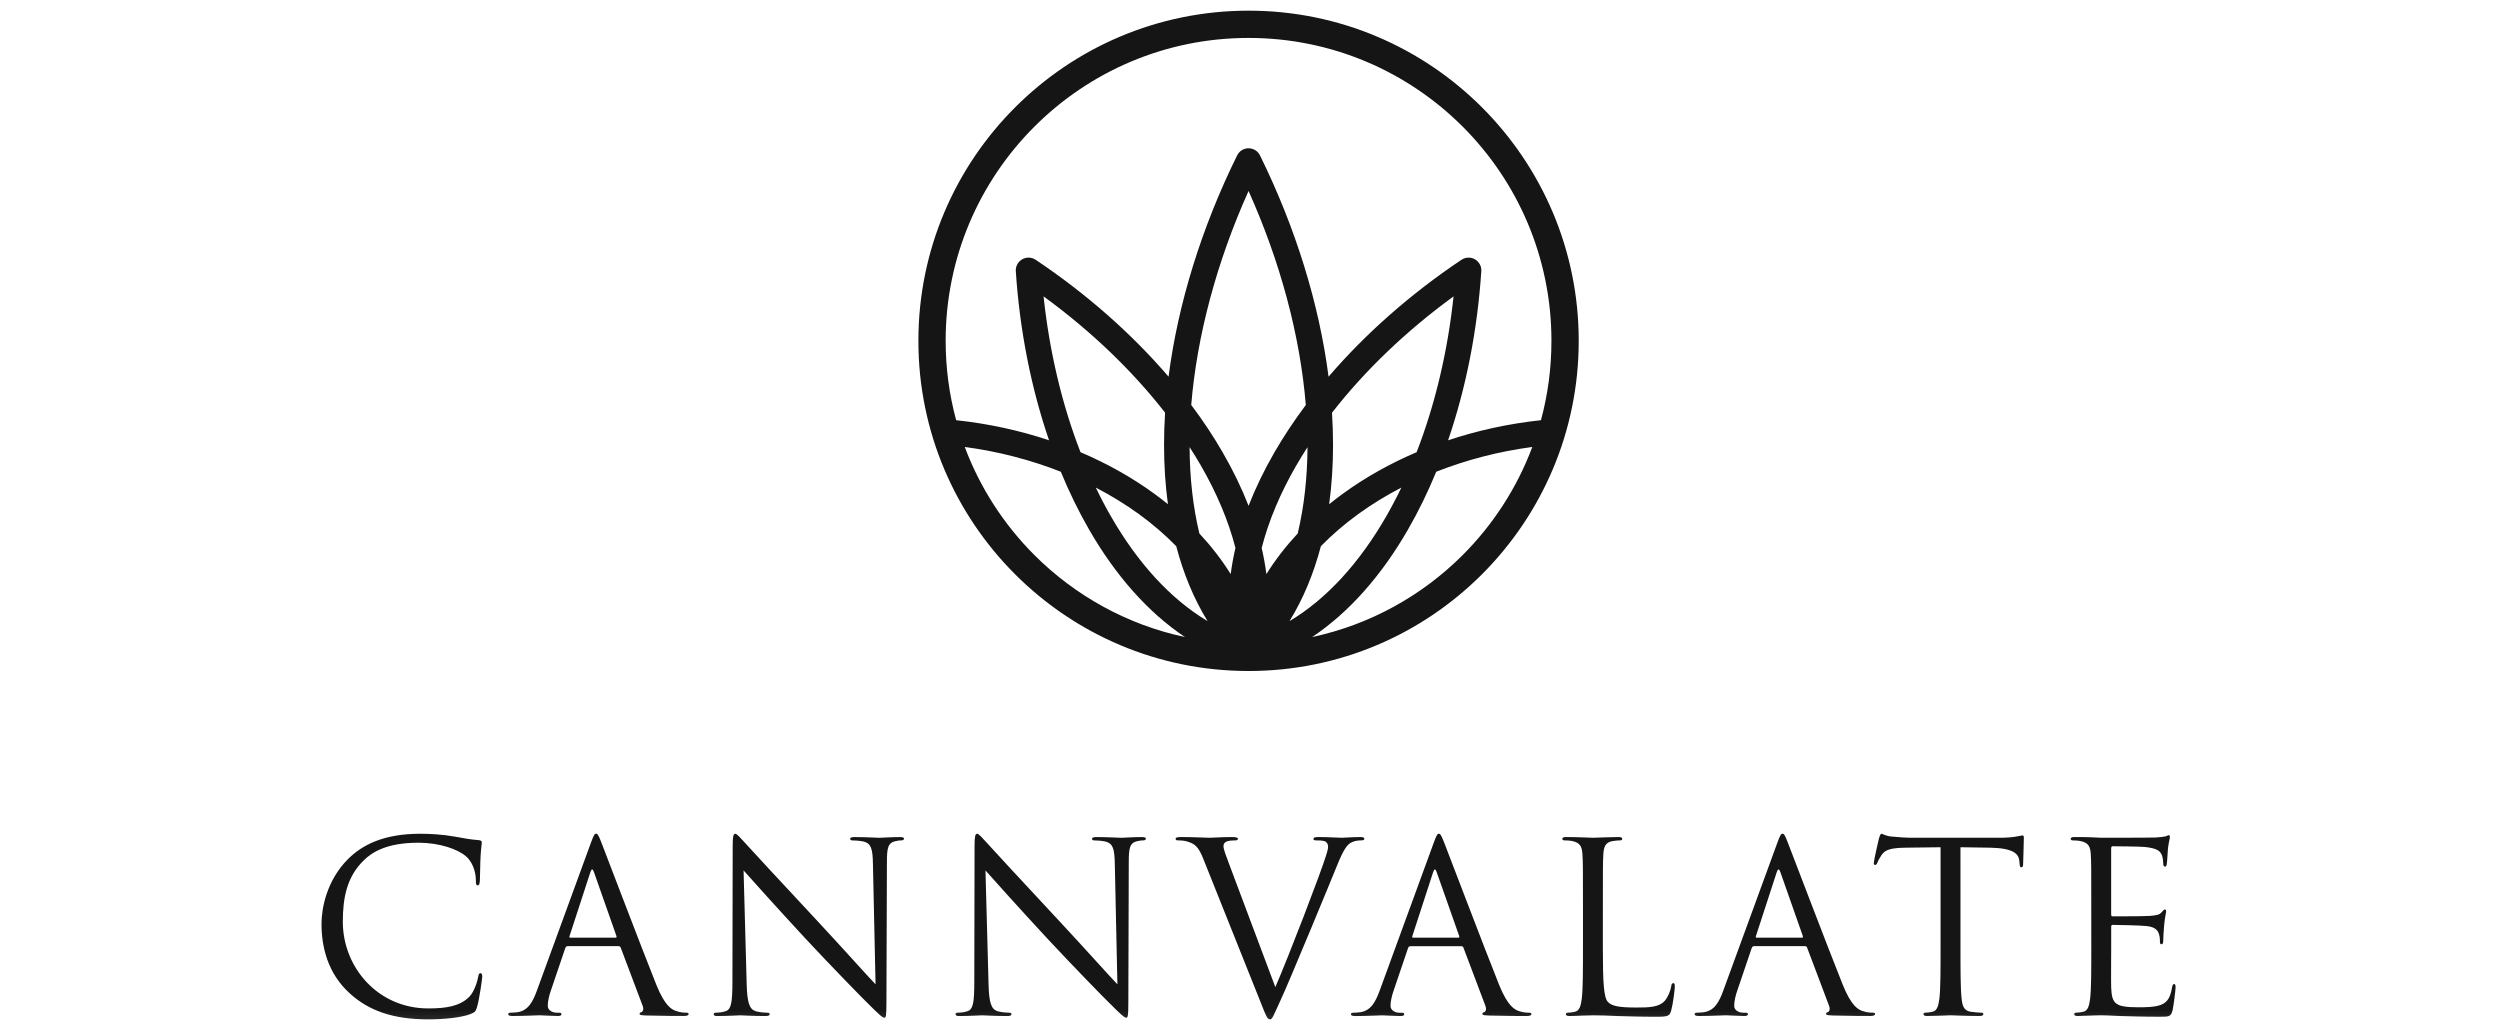 <svg width="172" height="71" viewBox="0 0 172 71" fill="none" xmlns="http://www.w3.org/2000/svg">
<mask id="mask0_604_89" style="mask-type:luminance" maskUnits="userSpaceOnUse" x="0" y="0" width="171" height="71">
<path d="M170.939 0H0.86V70.866H170.939V0Z" fill="white"/>
</mask>
<g mask="url(#mask0_604_89)">
<path fill-rule="evenodd" clip-rule="evenodd" d="M29.465 70.132C30.507 70.132 31.746 70.017 32.397 69.757C32.69 69.626 32.723 69.592 32.82 69.284C32.985 68.73 33.179 67.313 33.179 67.198C33.179 67.068 33.147 66.954 33.064 66.954C32.966 66.954 32.935 67.02 32.901 67.198C32.853 67.492 32.64 68.209 32.299 68.567C31.647 69.234 30.686 69.38 29.466 69.38C25.98 69.38 23.586 66.53 23.586 63.419C23.586 61.758 23.863 60.309 25.052 59.168C25.622 58.614 26.631 57.979 28.799 57.979C30.232 57.979 31.486 58.42 32.055 58.909C32.478 59.266 32.739 59.933 32.739 60.569C32.739 60.798 32.756 60.912 32.87 60.912C32.967 60.912 33 60.813 33.016 60.569C33.033 60.326 33.033 59.429 33.065 58.892C33.097 58.306 33.148 58.11 33.148 57.979C33.148 57.882 33.115 57.817 32.936 57.801C32.415 57.767 31.894 57.67 31.274 57.556C30.475 57.41 29.563 57.362 28.912 57.362C26.404 57.362 24.923 58.127 23.944 59.103C22.494 60.553 22.12 62.459 22.12 63.549C22.12 65.096 22.512 66.954 24.091 68.37C25.377 69.527 27.023 70.132 29.465 70.132ZM36.954 68.111C36.66 68.925 36.335 69.544 35.585 69.642C35.455 69.657 35.228 69.674 35.111 69.674C35.03 69.674 34.966 69.707 34.966 69.772C34.966 69.868 35.064 69.901 35.276 69.901C36.042 69.901 36.937 69.852 37.116 69.852C37.295 69.852 37.996 69.901 38.387 69.901C38.533 69.901 38.631 69.869 38.631 69.772C38.631 69.708 38.582 69.674 38.467 69.674H38.305C38.028 69.674 37.687 69.527 37.687 69.201C37.687 68.908 37.766 68.515 37.914 68.109L38.892 65.227C38.923 65.146 38.973 65.095 39.054 65.095H42.555C42.637 65.095 42.67 65.129 42.703 65.194L44.215 69.201C44.315 69.461 44.215 69.608 44.12 69.641C44.053 69.657 44.003 69.688 44.003 69.755C44.003 69.851 44.182 69.851 44.492 69.867C45.617 69.899 46.807 69.899 47.051 69.899C47.229 69.899 47.377 69.867 47.377 69.77C47.377 69.687 47.31 69.672 47.213 69.672C47.05 69.672 46.807 69.654 46.563 69.573C46.218 69.476 45.748 69.215 45.161 67.766C44.168 65.29 41.611 58.563 41.367 57.945C41.173 57.439 41.106 57.359 41.009 57.359C40.909 57.359 40.846 57.456 40.651 57.992L36.954 68.111ZM39.235 64.512C39.185 64.512 39.152 64.478 39.185 64.398L40.619 60C40.7 59.756 40.781 59.756 40.864 60L42.411 64.398C42.427 64.463 42.427 64.512 42.344 64.512H39.235ZM51.158 59.886C51.679 60.472 53.517 62.524 55.404 64.56C57.129 66.417 59.47 68.811 59.649 68.974C60.513 69.838 60.711 70.017 60.841 70.017C60.954 70.017 60.987 69.936 60.987 68.861L61.02 59.317C61.02 58.339 61.086 57.981 61.624 57.867C61.819 57.819 61.932 57.819 62.014 57.819C62.128 57.819 62.194 57.769 62.194 57.705C62.194 57.607 62.081 57.591 61.902 57.591C61.233 57.591 60.695 57.64 60.514 57.64C60.336 57.64 59.553 57.591 58.822 57.591C58.629 57.591 58.496 57.608 58.496 57.705C58.496 57.769 58.514 57.819 58.629 57.819C58.757 57.819 59.13 57.835 59.423 57.899C59.927 58.03 60.042 58.388 60.058 59.448L60.238 67.721C59.717 67.184 57.944 65.197 56.335 63.469C53.828 60.782 51.405 58.161 51.16 57.884C50.997 57.72 50.718 57.363 50.587 57.363C50.456 57.363 50.409 57.543 50.409 58.177L50.391 67.509C50.391 68.99 50.31 69.463 49.903 69.577C49.659 69.658 49.367 69.676 49.236 69.676C49.155 69.676 49.106 69.709 49.106 69.774C49.106 69.886 49.204 69.903 49.367 69.903C50.1 69.903 50.784 69.854 50.934 69.854C51.079 69.854 51.731 69.903 52.656 69.903C52.851 69.903 52.95 69.871 52.95 69.774C52.95 69.71 52.901 69.676 52.82 69.676C52.673 69.676 52.318 69.658 52.008 69.577C51.569 69.446 51.405 69.024 51.371 67.687L51.158 59.886ZM67.8 59.886C68.319 60.472 70.156 62.524 72.046 64.56C73.769 66.417 76.111 68.811 76.291 68.974C77.154 69.838 77.353 70.017 77.481 70.017C77.596 70.017 77.63 69.936 77.63 68.861L77.659 59.317C77.659 58.339 77.725 57.981 78.262 57.867C78.459 57.819 78.573 57.819 78.655 57.819C78.771 57.819 78.834 57.769 78.834 57.705C78.834 57.607 78.721 57.591 78.542 57.591C77.873 57.591 77.336 57.64 77.154 57.64C76.975 57.64 76.194 57.591 75.463 57.591C75.268 57.591 75.137 57.608 75.137 57.705C75.137 57.769 75.155 57.819 75.267 57.819C75.398 57.819 75.769 57.835 76.061 57.899C76.567 58.03 76.681 58.388 76.699 59.448L76.877 67.721C76.357 67.184 74.583 65.197 72.973 63.469C70.468 60.782 68.043 58.161 67.801 57.884C67.638 57.72 67.358 57.363 67.227 57.363C67.098 57.363 67.05 57.543 67.05 58.177L67.032 67.509C67.032 68.99 66.95 69.463 66.545 69.577C66.3 69.658 66.005 69.676 65.876 69.676C65.794 69.676 65.745 69.709 65.745 69.774C65.745 69.886 65.844 69.903 66.005 69.903C66.738 69.903 67.423 69.854 67.572 69.854C67.719 69.854 68.37 69.903 69.296 69.903C69.491 69.903 69.588 69.871 69.588 69.774C69.588 69.71 69.54 69.676 69.46 69.676C69.313 69.676 68.955 69.658 68.646 69.577C68.207 69.446 68.043 69.024 68.012 67.687L67.8 59.886ZM84.613 59.576C84.371 58.94 84.176 58.436 84.176 58.223C84.176 58.109 84.207 57.979 84.386 57.897C84.532 57.833 84.824 57.817 85.004 57.817C85.117 57.817 85.167 57.784 85.167 57.703C85.167 57.62 85.02 57.589 84.728 57.589C84.109 57.589 83.378 57.638 83.21 57.638C83.017 57.638 82.09 57.589 81.309 57.589C81.045 57.589 80.882 57.606 80.882 57.703C80.882 57.767 80.917 57.817 81.014 57.817C81.111 57.817 81.388 57.817 81.633 57.881C82.203 58.044 82.446 58.223 82.806 59.135L86.796 69.119C87.107 69.9 87.186 70.131 87.384 70.131C87.543 70.131 87.613 69.867 88.068 68.892C88.442 68.093 89.173 66.334 90.169 63.956C90.998 61.953 91.813 59.998 91.992 59.542C92.432 58.436 92.678 58.158 92.888 58.011C93.198 57.817 93.557 57.817 93.669 57.817C93.801 57.817 93.866 57.784 93.866 57.703C93.866 57.62 93.768 57.589 93.588 57.589C93.116 57.589 92.416 57.638 92.316 57.638C92.123 57.638 91.372 57.589 90.721 57.589C90.461 57.589 90.365 57.62 90.365 57.719C90.365 57.802 90.446 57.818 90.544 57.818C90.722 57.818 90.967 57.818 91.162 57.882C91.325 57.964 91.372 58.126 91.372 58.256C91.372 58.403 91.309 58.631 91.228 58.875C90.87 60.048 88.688 65.732 87.743 67.915L84.613 59.576ZM94.938 68.111L98.636 57.995C98.83 57.459 98.894 57.362 98.99 57.362C99.091 57.362 99.153 57.442 99.351 57.948C99.596 58.566 102.151 65.294 103.144 67.769C103.73 69.217 104.205 69.479 104.546 69.576C104.791 69.657 105.033 69.675 105.196 69.675C105.293 69.675 105.36 69.69 105.36 69.773C105.36 69.87 105.214 69.902 105.033 69.902C104.791 69.902 103.6 69.902 102.476 69.87C102.165 69.853 101.987 69.853 101.987 69.758C101.987 69.691 102.038 69.659 102.1 69.644C102.197 69.611 102.297 69.463 102.197 69.204L100.684 65.197C100.653 65.133 100.619 65.098 100.537 65.098H97.037C96.955 65.098 96.904 65.149 96.874 65.23L95.896 68.112C95.75 68.518 95.667 68.911 95.667 69.204C95.667 69.529 96.009 69.677 96.285 69.677H96.449C96.561 69.677 96.611 69.71 96.611 69.775C96.611 69.872 96.514 69.904 96.367 69.904C95.975 69.904 95.277 69.855 95.096 69.855C94.916 69.855 94.023 69.904 93.257 69.904C93.046 69.904 92.945 69.871 92.945 69.775C92.945 69.711 93.011 69.677 93.092 69.677C93.208 69.677 93.434 69.659 93.566 69.645C94.317 69.544 94.642 68.926 94.938 68.111ZM97.217 64.512H100.328C100.409 64.512 100.409 64.463 100.393 64.398L98.842 60C98.763 59.756 98.682 59.756 98.601 60L97.17 64.398C97.139 64.478 97.172 64.512 97.217 64.512ZM110.277 62.313C110.277 59.772 110.277 59.316 110.308 58.794C110.339 58.225 110.471 57.948 110.945 57.866C111.14 57.834 111.367 57.817 111.483 57.817C111.545 57.817 111.611 57.784 111.611 57.719C111.611 57.62 111.529 57.588 111.351 57.588C110.864 57.588 109.671 57.638 109.592 57.638C109.511 57.638 108.484 57.588 107.753 57.588C107.573 57.588 107.488 57.62 107.488 57.719C107.488 57.783 107.554 57.817 107.62 57.817C107.768 57.817 108.044 57.834 108.176 57.866C108.713 57.979 108.842 58.24 108.873 58.794C108.908 59.315 108.908 59.772 108.908 62.313V65.18C108.908 66.743 108.908 68.03 108.826 68.714C108.76 69.188 108.679 69.544 108.352 69.61C108.205 69.643 108.008 69.675 107.862 69.675C107.768 69.675 107.732 69.723 107.732 69.774C107.732 69.869 107.814 69.902 107.994 69.902C108.238 69.902 108.597 69.886 108.923 69.87C109.247 69.87 109.527 69.854 109.592 69.854C110.063 69.854 110.569 69.87 111.253 69.902C111.937 69.92 112.784 69.953 113.959 69.953C114.818 69.953 114.868 69.887 114.981 69.513C115.11 69.04 115.226 68.063 115.226 67.884C115.226 67.705 115.21 67.641 115.128 67.641C115.031 67.641 114.996 67.721 114.981 67.852C114.932 68.161 114.768 68.569 114.558 68.829C114.168 69.303 113.45 69.318 112.586 69.318C111.317 69.318 110.894 69.204 110.633 68.943C110.338 68.65 110.276 67.607 110.276 65.214L110.277 62.313ZM118.577 68.111C118.285 68.925 117.959 69.544 117.209 69.642C117.08 69.657 116.852 69.674 116.738 69.674C116.656 69.674 116.593 69.707 116.593 69.772C116.593 69.868 116.687 69.901 116.9 69.901C117.668 69.901 118.561 69.852 118.741 69.852C118.92 69.852 119.622 69.901 120.012 69.901C120.157 69.901 120.257 69.869 120.257 69.772C120.257 69.708 120.207 69.674 120.091 69.674H119.931C119.655 69.674 119.312 69.527 119.312 69.201C119.312 68.908 119.394 68.515 119.539 68.109L120.518 65.227C120.549 65.146 120.6 65.095 120.681 65.095H124.181C124.262 65.095 124.298 65.129 124.328 65.194L125.841 69.201C125.939 69.461 125.841 69.608 125.744 69.641C125.679 69.657 125.632 69.688 125.632 69.755C125.632 69.851 125.811 69.851 126.121 69.867C127.245 69.899 128.432 69.899 128.677 69.899C128.857 69.899 129.004 69.867 129.004 69.77C129.004 69.687 128.938 69.672 128.839 69.672C128.677 69.672 128.432 69.654 128.188 69.573C127.845 69.476 127.375 69.215 126.788 67.766C125.793 65.29 123.237 58.563 122.992 57.945C122.798 57.439 122.735 57.359 122.635 57.359C122.538 57.359 122.472 57.456 122.278 57.992L118.577 68.111ZM120.86 64.512C120.809 64.512 120.775 64.478 120.809 64.398L122.241 60C122.323 59.756 122.408 59.756 122.489 60L124.034 64.398C124.049 64.463 124.049 64.512 123.971 64.512H120.86ZM134.88 58.29L134.881 65.18C134.881 66.743 134.881 68.03 134.959 68.713C135.01 69.188 135.107 69.544 135.593 69.609C135.822 69.642 136.18 69.673 136.324 69.673C136.422 69.673 136.456 69.722 136.456 69.772C136.456 69.852 136.375 69.901 136.195 69.901C135.3 69.901 134.274 69.852 134.193 69.852C134.114 69.852 133.088 69.901 132.597 69.901C132.422 69.901 132.337 69.868 132.337 69.772C132.337 69.722 132.371 69.673 132.469 69.673C132.613 69.673 132.808 69.642 132.955 69.609C133.281 69.544 133.363 69.187 133.429 68.713C133.511 68.029 133.511 66.742 133.511 65.18V58.29L131.1 58.321C130.089 58.338 129.701 58.451 129.439 58.842C129.257 59.119 129.21 59.234 129.163 59.347C129.113 59.477 129.063 59.511 128.997 59.511C128.95 59.511 128.919 59.461 128.919 59.364C128.919 59.201 129.241 57.801 129.275 57.671C129.307 57.573 129.373 57.362 129.439 57.362C129.552 57.362 129.716 57.524 130.155 57.556C130.626 57.605 131.245 57.638 131.442 57.638H137.545C138.066 57.638 138.441 57.605 138.701 57.556C138.946 57.524 139.094 57.475 139.159 57.475C139.24 57.475 139.24 57.573 139.24 57.67C139.24 58.158 139.19 59.281 139.19 59.461C139.19 59.608 139.142 59.672 139.073 59.672C138.992 59.672 138.962 59.624 138.946 59.396L138.929 59.217C138.879 58.728 138.49 58.353 136.927 58.321L134.88 58.29ZM143.881 65.18C143.881 66.743 143.881 68.03 143.8 68.713C143.737 69.188 143.651 69.544 143.328 69.609C143.181 69.642 142.985 69.674 142.838 69.674C142.741 69.674 142.706 69.722 142.706 69.772C142.706 69.868 142.791 69.901 142.97 69.901C143.215 69.901 143.588 69.869 143.911 69.869C144.255 69.852 144.53 69.852 144.565 69.852C144.81 69.852 145.199 69.869 145.836 69.901C146.474 69.918 147.368 69.951 148.587 69.951C149.225 69.951 149.353 69.951 149.469 69.528C149.55 69.187 149.679 68.078 149.679 67.948C149.679 67.834 149.679 67.704 149.581 67.704C149.5 67.704 149.469 67.769 149.434 67.948C149.322 68.615 149.126 68.942 148.704 69.12C148.279 69.301 147.56 69.301 147.14 69.301C145.542 69.301 145.301 69.089 145.25 67.964C145.233 67.622 145.25 65.733 145.25 65.18V63.746C145.25 63.681 145.285 63.632 145.363 63.632C145.642 63.632 147.254 63.664 147.692 63.713C148.33 63.779 148.473 64.055 148.541 64.283C148.605 64.495 148.605 64.658 148.605 64.819C148.605 64.902 148.637 64.966 148.721 64.966C148.831 64.966 148.831 64.787 148.831 64.657C148.831 64.543 148.866 63.94 148.897 63.614C148.948 63.077 149.028 62.801 149.028 62.703C149.028 62.604 148.997 62.572 148.948 62.572C148.881 62.572 148.816 62.652 148.703 62.783C148.555 62.946 148.329 62.979 147.936 63.012C147.559 63.045 145.56 63.045 145.346 63.045C145.264 63.045 145.248 62.995 145.248 62.882V58.386C145.248 58.272 145.283 58.223 145.346 58.223C145.525 58.223 147.302 58.239 147.577 58.272C148.456 58.37 148.619 58.566 148.733 58.826C148.814 59.022 148.83 59.299 148.83 59.413C148.83 59.543 148.865 59.625 148.962 59.625C149.027 59.625 149.06 59.527 149.075 59.446C149.106 59.251 149.14 58.532 149.156 58.37C149.207 57.915 149.288 57.719 149.288 57.605C149.288 57.523 149.272 57.459 149.223 57.459C149.141 57.459 149.076 57.524 148.996 57.54C148.865 57.573 148.603 57.605 148.293 57.62C147.919 57.638 144.68 57.638 144.564 57.638L143.898 57.606C143.538 57.589 143.101 57.589 142.724 57.589C142.545 57.589 142.463 57.62 142.463 57.719C142.463 57.784 142.529 57.818 142.592 57.818C142.74 57.818 143.016 57.834 143.148 57.867C143.685 57.98 143.817 58.24 143.848 58.795C143.879 59.316 143.879 59.773 143.879 62.314L143.881 65.18Z" fill="#151515"/>
<path fill-rule="evenodd" clip-rule="evenodd" d="M85.901 0.734C92.174 0.734 97.853 3.276 101.961 7.387C106.071 11.498 108.616 17.177 108.616 23.449C108.616 29.721 106.071 35.401 101.961 39.511C97.853 43.623 92.174 46.165 85.901 46.165C79.628 46.165 73.95 43.623 69.839 39.511C65.727 35.401 63.185 29.722 63.185 23.449C63.185 17.177 65.727 11.498 69.839 7.387C73.95 3.276 79.628 0.734 85.901 0.734ZM100.636 8.715C96.866 4.943 91.655 2.61 85.901 2.61C80.146 2.61 74.936 4.943 71.165 8.715C67.394 12.485 65.061 17.694 65.061 23.449C65.061 25.338 65.313 27.17 65.783 28.91C67.983 29.143 70.134 29.612 72.174 30.291C70.943 26.698 70.154 22.729 69.887 18.654C69.874 18.468 69.925 18.278 70.034 18.112C70.305 17.709 70.847 17.602 71.25 17.871C74.744 20.206 77.861 22.96 80.397 25.915C81.038 20.931 82.658 15.674 85.116 10.69C85.326 10.255 85.854 10.077 86.29 10.292C86.469 10.38 86.603 10.522 86.686 10.69C89.144 15.674 90.761 20.931 91.405 25.916C93.941 22.96 97.059 20.207 100.552 17.871C100.953 17.603 101.5 17.709 101.767 18.112C101.88 18.279 101.927 18.468 101.914 18.654C101.647 22.729 100.859 26.698 99.629 30.292C101.667 29.612 103.82 29.144 106.018 28.91C106.489 27.169 106.739 25.338 106.739 23.449C106.738 17.694 104.406 12.485 100.636 8.715ZM66.375 30.751C67.43 33.569 69.077 36.098 71.164 38.185C73.952 40.972 77.527 42.975 81.527 43.83C78.959 42.117 76.735 39.566 74.937 36.449C74.218 35.203 73.565 33.866 72.984 32.456C70.906 31.637 68.674 31.059 66.375 30.751ZM90.276 43.828C94.275 42.974 97.848 40.973 100.636 38.185C102.723 36.097 104.367 33.569 105.423 30.751C103.122 31.057 100.893 31.636 98.812 32.456C98.234 33.865 97.582 35.201 96.862 36.446V36.448C95.064 39.563 92.843 42.117 90.276 43.828ZM91.642 28.395C91.689 29.145 91.713 29.888 91.713 30.618C91.713 32.018 91.625 33.38 91.446 34.691C91.762 34.435 92.087 34.185 92.423 33.942C93.948 32.836 95.648 31.884 97.464 31.111C98.73 27.844 99.6 24.192 100.005 20.391C96.75 22.763 93.896 25.499 91.642 28.395ZM90.877 37.577C90.383 39.457 89.668 41.194 88.717 42.734C91.3 41.196 93.542 38.695 95.347 35.569C95.721 34.92 96.078 34.244 96.414 33.545C95.369 34.086 94.376 34.695 93.453 35.363C92.518 36.042 91.655 36.78 90.877 37.577ZM83.081 42.733C82.13 41.191 81.417 39.456 80.924 37.576C80.142 36.78 79.282 36.042 78.35 35.364C77.426 34.696 76.435 34.088 75.39 33.546C75.726 34.245 76.082 34.921 76.458 35.57C78.259 38.695 80.501 41.194 83.081 42.733ZM80.354 34.689C80.174 33.379 80.087 32.017 80.087 30.618C80.087 29.885 80.108 29.144 80.158 28.393C77.905 25.498 75.05 22.762 71.797 20.391C72.201 24.191 73.07 27.845 74.338 31.111C76.156 31.885 77.855 32.835 79.38 33.942C79.713 34.185 80.036 34.432 80.354 34.689ZM89.839 27.864C89.453 23.117 88.094 18.03 85.9 13.139C83.705 18.028 82.346 23.116 81.957 27.861C82.767 28.938 83.492 30.033 84.129 31.138V31.141C84.83 32.352 85.423 33.576 85.901 34.801C86.379 33.576 86.97 32.351 87.671 31.141V31.138C88.308 30.034 89.037 28.938 89.839 27.864ZM81.845 30.763C81.853 32.859 82.074 34.857 82.516 36.702C83.329 37.573 84.054 38.508 84.672 39.497C84.75 38.901 84.857 38.302 84.999 37.699C84.515 35.817 83.703 33.905 82.614 32.018C82.368 31.598 82.114 31.179 81.845 30.763ZM89.282 36.704C89.724 34.858 89.943 32.861 89.957 30.764C89.686 31.182 89.429 31.598 89.19 32.018H89.186C88.097 33.905 87.285 35.817 86.804 37.699C86.942 38.302 87.052 38.902 87.127 39.498C87.746 38.508 88.471 37.575 89.282 36.704Z" fill="#151515"/>
</g>
</svg>
